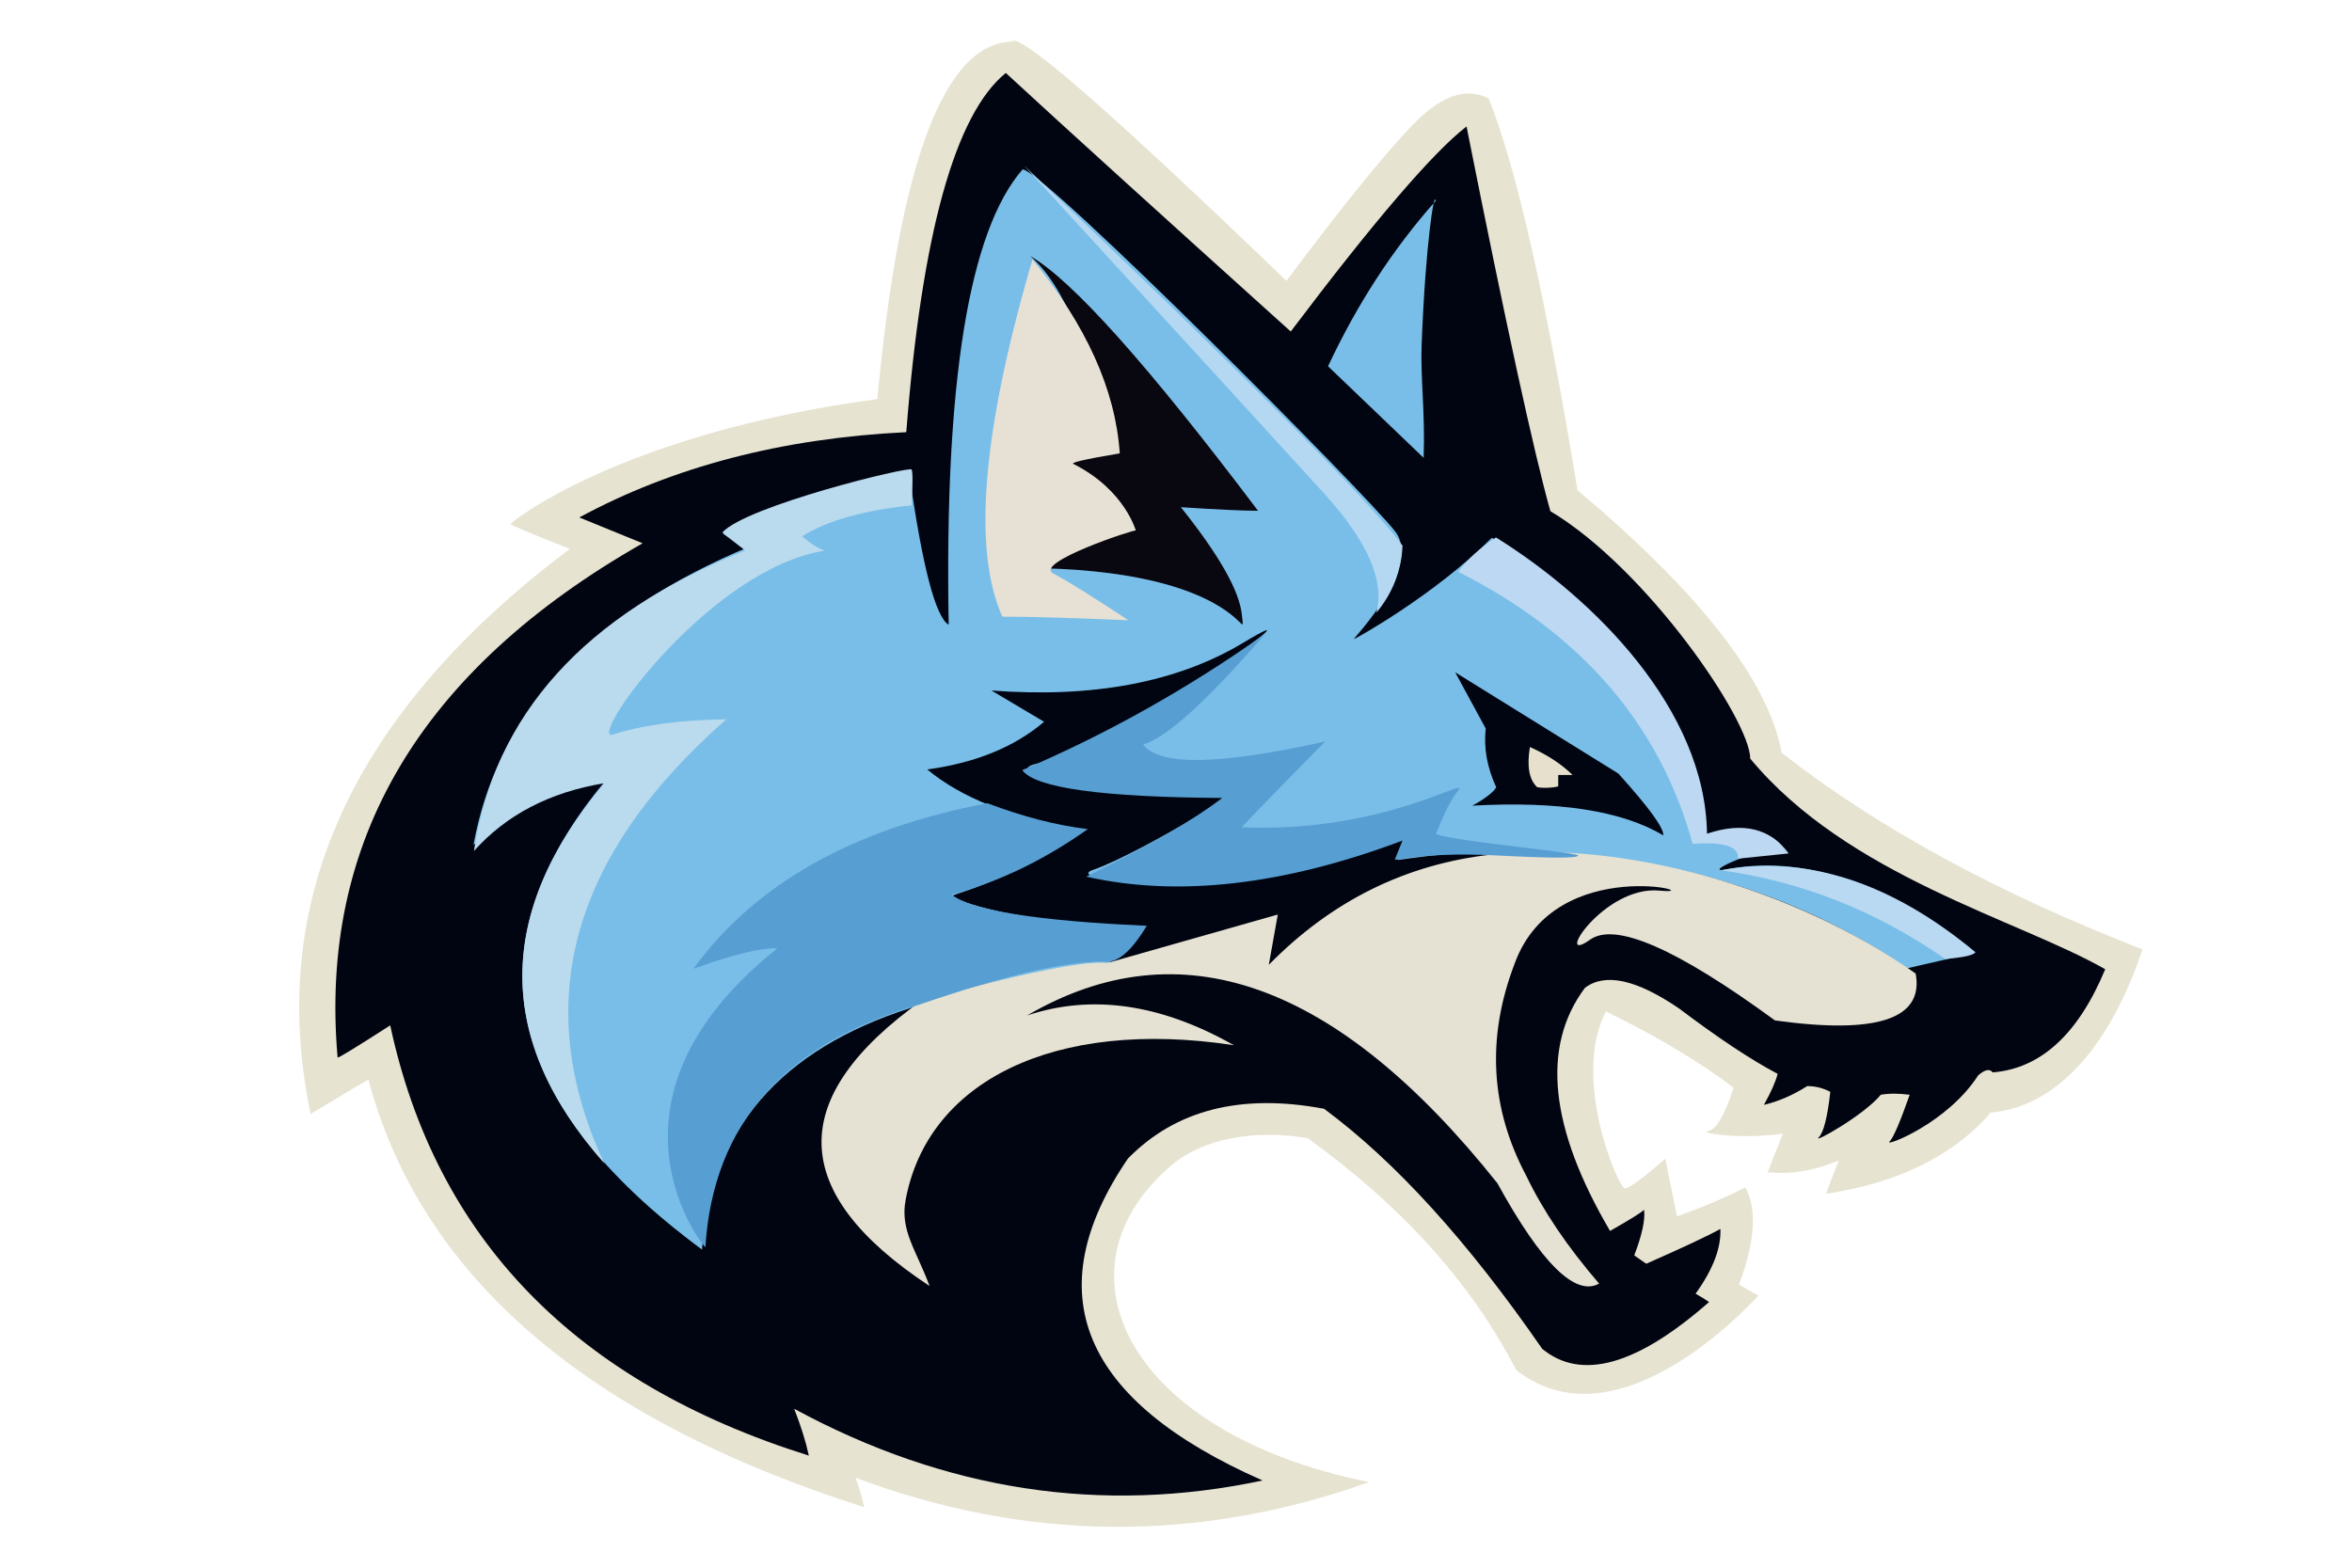 <svg id="eU9f4sLS8Fb1" xmlns="http://www.w3.org/2000/svg" xmlns:xlink="http://www.w3.org/1999/xlink" viewBox="0 0 3000 2000" shape-rendering="geometricPrecision" text-rendering="geometricPrecision" project-id="d3803dc83515413eb5cd8e64aff180c9" export-id="58f1983d266e4999bee6e7bc0c74d39e" cached="true"><g transform="matrix(2.236 0 0 2.236 253.503-30.586)"><g transform="translate(0 0)"><path d="M463.731,37.407q5.558-9.062,156.713,136.492q48.031-64.042,72.047-88.999t43.322-15.069q23.545,58.391,50.708,223.56q105.118,88.27,116.472,149.802q81.49,63.821,205.825,112.164c-34.864,103.053-92.799,90.748-87.159,93.824q-32.074,36.31-93.312,45.63q2.051-6.152,7.178-18.97-21.021,8.716-39.991,6.665-3.076,5.64,8.203-22.046c-24.61,3.589-49.219-.513-42.554-1.538q6.665-1.025,14.356-24.61-27.173-21.021-72.804-43.58c-19.995,37.94,7.178,101.002,10.767,101.002q3.589,0,23.072-16.919l6.665,32.813q19.483-6.665,38.965-16.406q10.254,18.457-3.589,55.372q11.279,6.665,11.279,6.152c0-.513-78.443,89.723-138.43,42.554q-37.94-73.829-118.947-132.277c-31.728-5.269-60.379.899-77.349,15.261-70.332,59.523-26.2,153.091,112.463,181.022q-146.727,52.272-293.035-2.508q3.249,8.469,4.967,16.812Q141.762,797.908,96.784,629.69q-8.016,4.453-32.954,19.594Q25.532,466.701,211.677,326.869q-33.845-13.36-33.845-14.25c0-.891,63.236-51.658,209.303-71.252Q405.839,39.189,463.731,37.407Z" transform="translate(0 0)" fill="#e7e3d1" stroke-width="2.286"/><path d="M460.372,55.297q50.189,46.308,162.549,147.525q71.502-94.717,100.289-117.003q33.43,168.076,47.813,219.51c55.153,32.927,114.01,119.361,114.01,141.175c55.565,67.089,152.7,91.784,202.502,120.184q-23.049,55.565-64.208,58.857-2.47-3.293-8.232,1.646c-17.698,27.576-53.918,41.159-50.625,37.866q3.293-3.293,11.524-26.753-9.467-1.235-16.464,0c-9.878,11.936-39.513,28.4-35.397,24.284q4.116-4.116,6.585-25.93-6.174-3.293-13.171-3.293-12.348,7.82-24.695,10.701q6.174-11.113,7.82-17.698-22.637-11.936-56.179-37.259-36.429-24.891-53.75-11.804-37.519,50.377,14.333,138.695q17.3-9.841,19.399-12.08q1.12,8.399-5.599,26.037l6.859,4.76q32.057-14.139,42.276-19.878.7,16.378-14.139,36.956q5.599,3.22,7.699,4.76-61.788,54.273-95.221,26.685-63.458-91.847-124.411-136.935-70.972-13.36-111.886,28.389-78.487,115.226,76.817,183.693-137.77,29.224-267.19-40.914q5.845,15.029,8.35,26.719-199.558-62.623-238.801-245.481-29.143,18.74-30.018,18.372Q62.993,432.033,253.204,323.657l-36.125-14.745q80.36-43.498,186.525-48.659Q416.874,90.685,460.372,55.297Z" transform="translate(0 0)" fill="#010511" stroke-width="2.286"/><path d="M470.02,110.276q-45.969,52.536-42.216,259.864-11.258-6.567-22.515-86.309-61.917,8.443-106.01,33.773-.938,1.876,15.948,7.505-137.906,57.226-158.545,170.741q27.206-26.268,75.989-37.526-118.205,140.721,54.412,268.308q7.505-102.257,119.144-137.906q43.154-17.825,112.577-25.33q13.134-10.32,20.639-21.577-70.36-.938-109.762-15.948c-2.665-1.777,10.244-2.822,34.711-15.01c9.982-4.972,28.144-14.072,38.464-23.453q-58.621-10.702-87.247-34.711q41.278-5.629,66.608-27.206l-30.02-17.825q87.247,6.567,143.535-27.206c56.288-33.773-76.927,61.917-115.391,68.484s82.556,27.206,109.762,15.01-52.536,36.587-79.742,45.969s143.535,12.196,183.875-24.392c-4.691,10.32-11.258,17.825-10.32,18.763s153.855-31.897,290.823,61.917q-.938,0,36.587-8.443-74.367-61.637-141.965-47.699c-11.15.697,32.057-16.725,34.845-11.15s-3.484-20.907-43.904-8.363q-9.756-29.269-17.422-63.417-57.842-81.536-105.231-106.624c-32.754,32.754-78.052,57.842-78.749,57.842s39.026-41.117,23.694-61.326-198.659-204.441-212.574-206.754Z" fill="#79bee8" stroke-width="2.286"/></g><path d="M416.897,747.419q-121.092-79.745-4.286-163.016q87.028-23.549,105.648-21.279l97.267-27.644-5.119,28.668q53.939-54.905,127.506-62.937c73.567-8.032,171.394,18.372,241.499,67.929q7.167,38.907-80.276,26.748-83.957-61.432-105.458-46.074c-21.501,15.358,7.845-31.058,39.585-27.987s-59.111-22.561-82.575,41.513q-24.3,63.31,6.693,121.423q14.327,29.807,41.446,61.285-20.347,11.304-58.027-57.273-137.154-172.196-268.279-95.706q55.389-18.463,117.937,16.956c-102.97-15.626-174.943,20.994-187.268,88.547-3.129,17.153,6.029,28.26,13.705,48.847Z" fill="#e5e2d3" stroke-width="2.286"/><g><path d="M289.008,725.204c0,1.369-69.127-82.816,41.066-170.422q-13.689-.684-47.91,11.635q52.701-72.549,167.684-94.451q30.799,11.635,57.317,14.762-38.153,26.988-77.85,37.254q17.111,13.689,111.509,17.91c-7.621,12.54-14.543,19.458-21.505,20.57q-31.789-1.87-108.484,24.487-115.129,33.12-121.828,138.254Z" transform="translate(0 0)" fill="#579ed2" stroke-width="2.286"/><path d="M608.143,375.465q-66.609,47.05-138.378,77.604q10.995,15.26,114.068,15.895-24.31,18.7-77.604,44.879q78.506,17.727,180.452-20.57l-4.446,10.988q24.48-4.221,57.402-2.532c32.922,1.688,47.272,1.688,47.272,0s-82.727-9.286-81.038-12.662s5.909-16.039,12.662-24.48-43.052,24.48-123.246,21.104q-6.753,5.909,47.272-48.961-90.324,20.26-103.83,1.688q20.26-5.909,69.413-62.953Z" transform="translate(0 0)" fill="#579ed2" stroke-width="2.286"/></g><g transform="translate(0 0)"><g><path d="M474.233,159.722q35.835,20.477,130.03,145.388-12.286,0-44.026-2.048q32.764,40.954,34.811,61.432c2.048,20.477,3.072-23.549-113.649-26.62q10.239-9.215,46.074-20.477q8.191-12.286-34.811-41.978q4.095,1.024,28.668-3.072-18.43-88.052-47.098-112.625Z" fill="#09070f" stroke-width="2.286"/><path d="M473.209,160.746q-40.954,146.412-16.382,203.748q22.525,0,68.599,2.048-29.58-20.477-40.842-26.62c-11.262-6.143,44.938-25.597,44.938-24.573s-5.119-22.525-33.787-37.883q-4.095-1.024,24.995-6.143-3.494-54.265-47.52-110.577Z" transform="matrix(1.048 0 0 1-20.333 1.024)" fill="#e7e1d5" stroke-width="2.286"/></g><path d="M698.73,274.907l-54.527-52.255q24.992-53.391,61.343-94.286c-.571-6.856-5.656,22.694-7.952,81.791-.747,19.234,2.066,38.531,1.136,64.751Z" transform="translate(0 0)" fill="#79bee8" stroke-width="2.286"/></g><g transform="translate(0 0)"><path d="M726.353,473.36q73.804-4.126,109.102,16.961.458-6.418-25.671-35.298l-93.058-57.76l17.42,32.089q-1.834,16.503,5.959,33.464c-1.834,4.126-13.294,10.543-13.752,10.543Z" transform="translate(0 0)" fill="#010411" stroke-width="2.286"/><path d="M759.359,439.896q-2.75,16.503,4.126,22.921c4.584.917,12.026-.134,12.026-.592q0-.458,0-6.347h8.194q-9.266-9.222-24.346-15.982Z" transform="translate(0 0)" fill="#e6e0cd" stroke-width="2.286"/></g><g transform="translate(0 0)"><path d="M406.658,302.039q1.024-18.43,0-20.477c-1.024-2.048-94.405,20.778-107.995,35.935q1.024,1.024,13.09,10.285-137.405,54.684-154.78,171.453q27.806-31.035,74.371-38.685-93.498,111.263,0,216.916Q167.766,540.957,300.913,424.106q-39.199.426-65.616,8.948c-11.078-.852,57.095-95.016,121.859-105.242q-5.189-1.527-13.033-8.164q21.892-13.494,62.536-17.608Z" transform="translate(0 0)" fill="#badaee" stroke-width="2.286"/><path d="M470.701,108.06Q656.762,284.772,686.682,324.976q-.935,21.505-14.96,38.334q7.48-27.115-29.919-68.254t-171.102-186.997Z" transform="translate(0 0)" fill="#b4d8f2" stroke-width="2.286"/><path d="M868.25,510.22q72.824-13.415,145.266,46.761-1.724,2.586-17.248,3.833-59.045-41.11-128.018-50.594Z" transform="translate(0 0)" fill="#b9d8f1" stroke-width="2.286"/><path d="M718.471,339.936q7.48-10.285,21.505-19.635c55.865,34.789,119.459,97.985,120.394,169.043q30.854-10.285,46.583,11.265l-28.922,2.992q1.258-10.328-25.857-8.458-28.049-101.913-133.703-155.207Z" transform="translate(0 0)" fill="#bdd8f2" stroke-width="2.286"/></g></g></svg>
